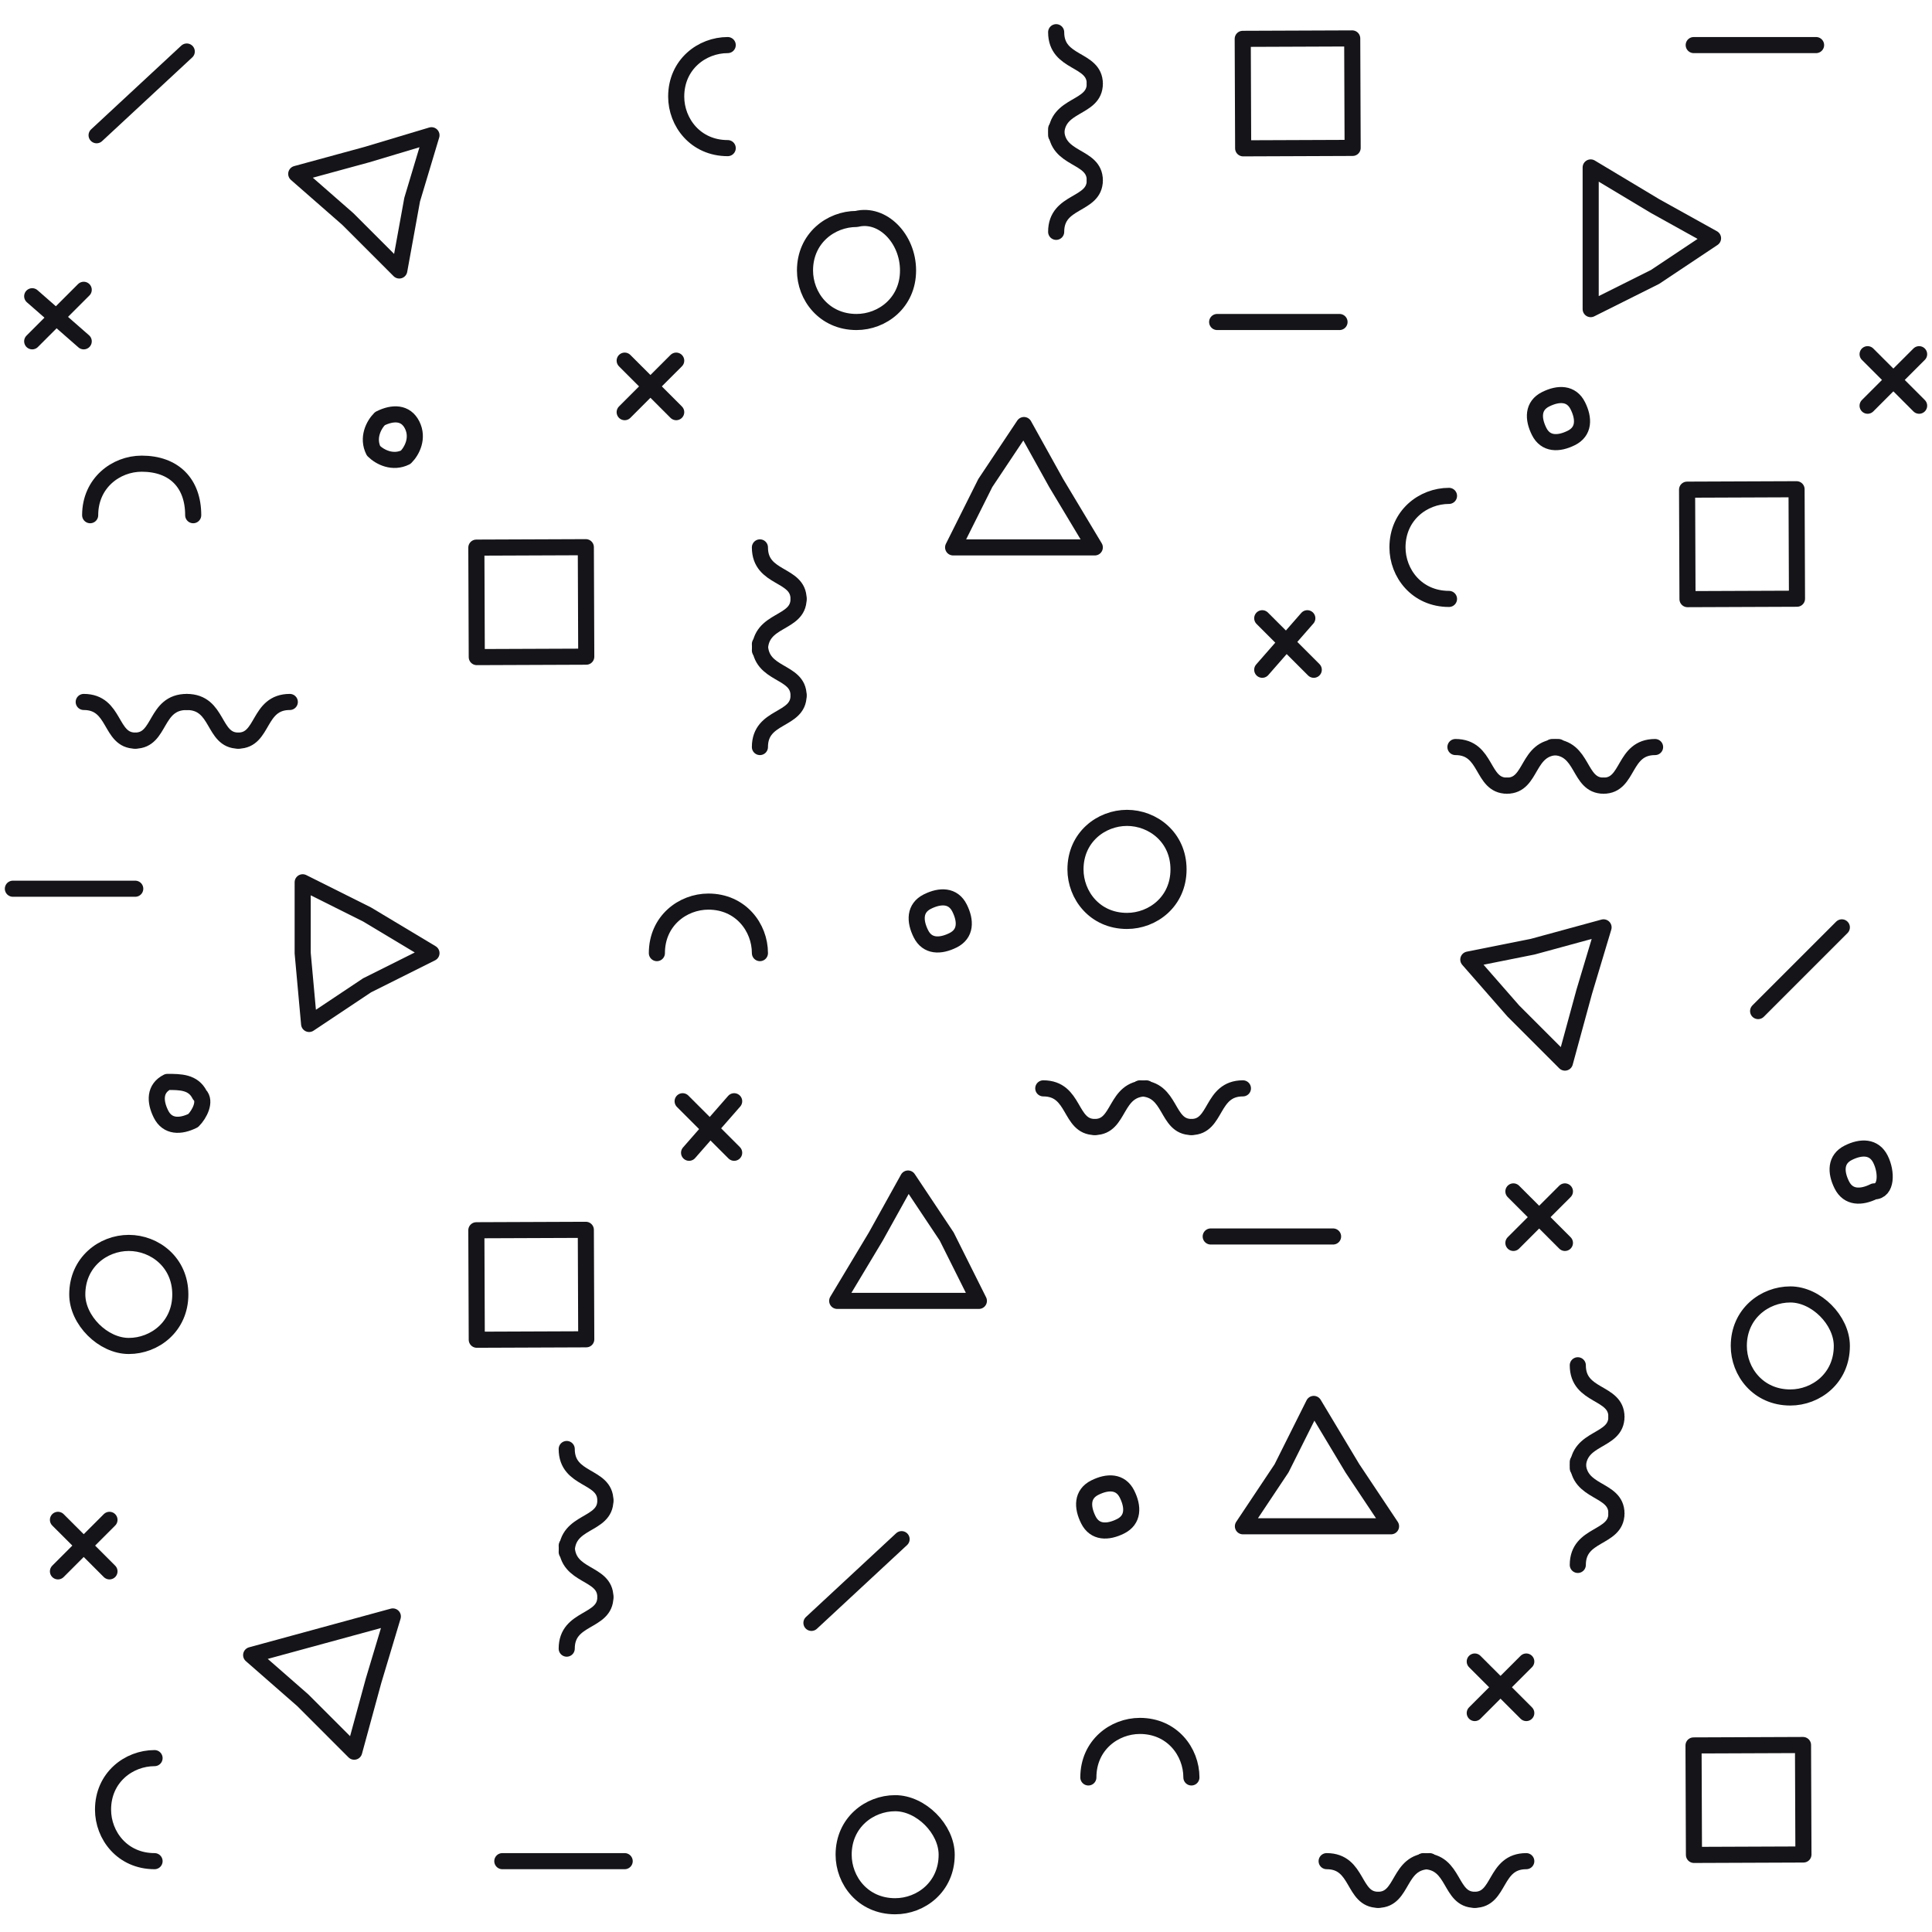 <?xml version="1.0" encoding="utf-8"?>
<!-- Generator: Adobe Illustrator 23.0.1, SVG Export Plug-In . SVG Version: 6.00 Build 0)  -->
<svg version="1.1" id="Layer_1" xmlns="http://www.w3.org/2000/svg" xmlns:xlink="http://www.w3.org/1999/xlink" x="0px" y="0px"
	 viewBox="0 0 30 30" enable-background="new 0 0 30 30" xml:space="preserve">
<g>
	<g>
		
			<line fill="none" stroke="#151418" stroke-width="0.25" stroke-linecap="round" stroke-linejoin="round" stroke-miterlimit="10" x1="10.5" y1="6.4" x2="9.7" y2="5.6"/>
		
			<line fill="none" stroke="#151418" stroke-width="0.25" stroke-linecap="round" stroke-linejoin="round" stroke-miterlimit="10" x1="9.7" y1="6.4" x2="10.5" y2="5.6"/>
	</g>
	<g>
		
			<line fill="none" stroke="#151418" stroke-width="0.25" stroke-linecap="round" stroke-linejoin="round" stroke-miterlimit="10" x1="11.4" y1="17.9" x2="10.6" y2="17.1"/>
		
			<line fill="none" stroke="#151418" stroke-width="0.25" stroke-linecap="round" stroke-linejoin="round" stroke-miterlimit="10" x1="10.7" y1="17.9" x2="11.4" y2="17.1"/>
	</g>
	<g>
		
			<line fill="none" stroke="#151418" stroke-width="0.25" stroke-linecap="round" stroke-linejoin="round" stroke-miterlimit="10" x1="1.7" y1="24.4" x2="0.9" y2="23.6"/>
		
			<line fill="none" stroke="#151418" stroke-width="0.25" stroke-linecap="round" stroke-linejoin="round" stroke-miterlimit="10" x1="0.9" y1="24.4" x2="1.7" y2="23.6"/>
	</g>
	<g>
		
			<line fill="none" stroke="#151418" stroke-width="0.25" stroke-linecap="round" stroke-linejoin="round" stroke-miterlimit="10" x1="1.3" y1="5.3" x2="0.5" y2="4.6"/>
		
			<line fill="none" stroke="#151418" stroke-width="0.25" stroke-linecap="round" stroke-linejoin="round" stroke-miterlimit="10" x1="0.5" y1="5.3" x2="1.3" y2="4.5"/>
	</g>
	<g>
		
			<line fill="none" stroke="#151418" stroke-width="0.25" stroke-linecap="round" stroke-linejoin="round" stroke-miterlimit="10" x1="29.8" y1="6.3" x2="29" y2="5.5"/>
		
			<line fill="none" stroke="#151418" stroke-width="0.25" stroke-linecap="round" stroke-linejoin="round" stroke-miterlimit="10" x1="29" y1="6.3" x2="29.8" y2="5.5"/>
	</g>
	<g>
		
			<line fill="none" stroke="#151418" stroke-width="0.25" stroke-linecap="round" stroke-linejoin="round" stroke-miterlimit="10" x1="20.4" y1="10.4" x2="19.6" y2="9.6"/>
		
			<line fill="none" stroke="#151418" stroke-width="0.25" stroke-linecap="round" stroke-linejoin="round" stroke-miterlimit="10" x1="19.6" y1="10.4" x2="20.3" y2="9.6"/>
	</g>
	<g>
		
			<line fill="none" stroke="#151418" stroke-width="0.25" stroke-linecap="round" stroke-linejoin="round" stroke-miterlimit="10" x1="24.3" y1="19.3" x2="23.5" y2="18.5"/>
		
			<line fill="none" stroke="#151418" stroke-width="0.25" stroke-linecap="round" stroke-linejoin="round" stroke-miterlimit="10" x1="23.5" y1="19.3" x2="24.3" y2="18.5"/>
	</g>
	<g>
		
			<line fill="none" stroke="#151418" stroke-width="0.25" stroke-linecap="round" stroke-linejoin="round" stroke-miterlimit="10" x1="23.7" y1="26.6" x2="22.9" y2="25.8"/>
		
			<line fill="none" stroke="#151418" stroke-width="0.25" stroke-linecap="round" stroke-linejoin="round" stroke-miterlimit="10" x1="22.9" y1="26.6" x2="23.7" y2="25.8"/>
	</g>
	
		<polygon fill="none" stroke="#151418" stroke-width="0.25" stroke-linecap="round" stroke-linejoin="round" stroke-miterlimit="10" points="
		16.4,7.5 15.9,6.6 15.3,7.5 14.8,8.5 15.9,8.5 17,8.5 	"/>
	
		<polygon fill="none" stroke="#151418" stroke-width="0.25" stroke-linecap="round" stroke-linejoin="round" stroke-miterlimit="10" points="
		14.7,19.2 14.1,18.3 13.6,19.2 13,20.2 14.1,20.2 15.2,20.2 	"/>
	
		<polygon fill="none" stroke="#151418" stroke-width="0.25" stroke-linecap="round" stroke-linejoin="round" stroke-miterlimit="10" points="
		21,22.8 20.4,21.8 19.9,22.8 19.3,23.7 20.4,23.7 21.6,23.7 	"/>
	
		<polygon fill="none" stroke="#151418" stroke-width="0.25" stroke-linecap="round" stroke-linejoin="round" stroke-miterlimit="10" points="
		24.6,15.4 24.9,14.4 23.8,14.7 22.8,14.9 23.5,15.7 24.3,16.5 	"/>
	
		<polygon fill="none" stroke="#151418" stroke-width="0.25" stroke-linecap="round" stroke-linejoin="round" stroke-miterlimit="10" points="
		6.4,3.1 6.7,2.1 5.7,2.4 4.6,2.7 5.4,3.4 6.2,4.2 	"/>
	
		<polygon fill="none" stroke="#151418" stroke-width="0.25" stroke-linecap="round" stroke-linejoin="round" stroke-miterlimit="10" points="
		5.8,26.1 6.1,25.1 5,25.4 3.9,25.7 4.7,26.4 5.5,27.2 	"/>
	
		<polygon fill="none" stroke="#151418" stroke-width="0.25" stroke-linecap="round" stroke-linejoin="round" stroke-miterlimit="10" points="
		25.7,4.3 26.6,3.7 25.7,3.2 24.7,2.6 24.7,3.7 24.7,4.8 	"/>
	
		<polygon fill="none" stroke="#151418" stroke-width="0.25" stroke-linecap="round" stroke-linejoin="round" stroke-miterlimit="10" points="
		5.7,15.3 6.7,14.8 5.7,14.2 4.7,13.7 4.7,14.8 4.8,15.9 	"/>
	
		<path fill="none" stroke="#151418" stroke-width="0.25" stroke-linecap="round" stroke-linejoin="round" stroke-miterlimit="10" d="
		M18.3,13.5c0,0.5-0.4,0.8-0.8,0.8c-0.5,0-0.8-0.4-0.8-0.8c0-0.5,0.4-0.8,0.8-0.8C17.9,12.7,18.3,13,18.3,13.5z"/>
	
		<path fill="none" stroke="#151418" stroke-width="0.25" stroke-linecap="round" stroke-linejoin="round" stroke-miterlimit="10" d="
		M14.1,4.2c0,0.5-0.4,0.8-0.8,0.8c-0.5,0-0.8-0.4-0.8-0.8c0-0.5,0.4-0.8,0.8-0.8C13.7,3.3,14.1,3.7,14.1,4.2z"/>
	
		<path fill="none" stroke="#151418" stroke-width="0.25" stroke-linecap="round" stroke-linejoin="round" stroke-miterlimit="10" d="
		M14.7,28.8c0,0.5-0.4,0.8-0.8,0.8c-0.5,0-0.8-0.4-0.8-0.8c0-0.5,0.4-0.8,0.8-0.8C14.3,28,14.7,28.4,14.7,28.8z"/>
	
		<path fill="none" stroke="#151418" stroke-width="0.25" stroke-linecap="round" stroke-linejoin="round" stroke-miterlimit="10" d="
		M16.9,27.6c0-0.5,0.4-0.8,0.8-0.8c0.5,0,0.8,0.4,0.8,0.8"/>
	
		<path fill="none" stroke="#151418" stroke-width="0.25" stroke-linecap="round" stroke-linejoin="round" stroke-miterlimit="10" d="
		M10.2,14.8c0-0.5,0.4-0.8,0.8-0.8c0.5,0,0.8,0.4,0.8,0.8"/>
	
		<path fill="none" stroke="#151418" stroke-width="0.25" stroke-linecap="round" stroke-linejoin="round" stroke-miterlimit="10" d="
		M1.4,8c0-0.5,0.4-0.8,0.8-0.8C2.7,7.2,3,7.5,3,8"/>
	
		<path fill="none" stroke="#151418" stroke-width="0.25" stroke-linecap="round" stroke-linejoin="round" stroke-miterlimit="10" d="
		M22.5,9.3c-0.5,0-0.8-0.4-0.8-0.8c0-0.5,0.4-0.8,0.8-0.8"/>
	
		<path fill="none" stroke="#151418" stroke-width="0.25" stroke-linecap="round" stroke-linejoin="round" stroke-miterlimit="10" d="
		M2.4,28.9c-0.5,0-0.8-0.4-0.8-0.8c0-0.5,0.4-0.8,0.8-0.8"/>
	
		<path fill="none" stroke="#151418" stroke-width="0.25" stroke-linecap="round" stroke-linejoin="round" stroke-miterlimit="10" d="
		M11.3,2.3c-0.5,0-0.8-0.4-0.8-0.8c0-0.5,0.4-0.8,0.8-0.8"/>
	
		<path fill="none" stroke="#151418" stroke-width="0.25" stroke-linecap="round" stroke-linejoin="round" stroke-miterlimit="10" d="
		M2.8,20.1c0,0.5-0.4,0.8-0.8,0.8s-0.8-0.4-0.8-0.8c0-0.5,0.4-0.8,0.8-0.8S2.8,19.6,2.8,20.1z"/>
	
		<path fill="none" stroke="#151418" stroke-width="0.25" stroke-linecap="round" stroke-linejoin="round" stroke-miterlimit="10" d="
		M28.6,20.9c0,0.5-0.4,0.8-0.8,0.8c-0.5,0-0.8-0.4-0.8-0.8c0-0.5,0.4-0.8,0.8-0.8C28.2,20.1,28.6,20.5,28.6,20.9z"/>
	
		<rect x="26.2" y="7.6" transform="matrix(1 -3.876037e-03 3.876037e-03 1 -3.256581e-02 0.105)" fill="none" stroke="#151418" stroke-width="0.25" stroke-linecap="round" stroke-linejoin="round" stroke-miterlimit="10" width="1.7" height="1.7"/>
	
		<rect x="7.4" y="8.5" transform="matrix(1 -3.876037e-03 3.876037e-03 1 -3.621249e-02 3.201960e-02)" fill="none" stroke="#151418" stroke-width="0.25" stroke-linecap="round" stroke-linejoin="round" stroke-miterlimit="10" width="1.7" height="1.7"/>
	
		<rect x="7.4" y="19.1" transform="matrix(1 -3.876037e-03 3.876037e-03 1 -7.736593e-02 3.193532e-02)" fill="none" stroke="#151418" stroke-width="0.25" stroke-linecap="round" stroke-linejoin="round" stroke-miterlimit="10" width="1.7" height="1.7"/>
	
		<rect x="26.3" y="27.1" transform="matrix(1 -3.876037e-03 3.876037e-03 1 -0.108 0.105)" fill="none" stroke="#151418" stroke-width="0.25" stroke-linecap="round" stroke-linejoin="round" stroke-miterlimit="10" width="1.7" height="1.7"/>
	
		<rect x="19.3" y="0.6" transform="matrix(1 -3.876037e-03 3.876037e-03 1 -5.267086e-03 7.798105e-02)" fill="none" stroke="#151418" stroke-width="0.25" stroke-linecap="round" stroke-linejoin="round" stroke-miterlimit="10" width="1.7" height="1.7"/>
	<g>
		
			<path fill="none" stroke="#151418" stroke-width="0.25" stroke-linecap="round" stroke-linejoin="round" stroke-miterlimit="10" d="
			M17,17.5c-0.4,0-0.3-0.6-0.8-0.6"/>
		
			<path fill="none" stroke="#151418" stroke-width="0.25" stroke-linecap="round" stroke-linejoin="round" stroke-miterlimit="10" d="
			M18.5,17.5c-0.4,0-0.3-0.6-0.8-0.6"/>
		
			<path fill="none" stroke="#151418" stroke-width="0.25" stroke-linecap="round" stroke-linejoin="round" stroke-miterlimit="10" d="
			M17,17.5c0.4,0,0.3-0.6,0.8-0.6"/>
		
			<path fill="none" stroke="#151418" stroke-width="0.25" stroke-linecap="round" stroke-linejoin="round" stroke-miterlimit="10" d="
			M19.2,16.8"/>
		
			<path fill="none" stroke="#151418" stroke-width="0.25" stroke-linecap="round" stroke-linejoin="round" stroke-miterlimit="10" d="
			M18.5,17.5c0.4,0,0.3-0.6,0.8-0.6"/>
	</g>
	<g>
		
			<path fill="none" stroke="#151418" stroke-width="0.25" stroke-linecap="round" stroke-linejoin="round" stroke-miterlimit="10" d="
			M21.4,29.5c-0.4,0-0.3-0.6-0.8-0.6"/>
		
			<path fill="none" stroke="#151418" stroke-width="0.25" stroke-linecap="round" stroke-linejoin="round" stroke-miterlimit="10" d="
			M22.9,29.5c-0.4,0-0.3-0.6-0.8-0.6"/>
		
			<path fill="none" stroke="#151418" stroke-width="0.25" stroke-linecap="round" stroke-linejoin="round" stroke-miterlimit="10" d="
			M21.4,29.5c0.4,0,0.3-0.6,0.8-0.6"/>
		
			<path fill="none" stroke="#151418" stroke-width="0.25" stroke-linecap="round" stroke-linejoin="round" stroke-miterlimit="10" d="
			M23.6,28.8"/>
		
			<path fill="none" stroke="#151418" stroke-width="0.25" stroke-linecap="round" stroke-linejoin="round" stroke-miterlimit="10" d="
			M22.9,29.5c0.4,0,0.3-0.6,0.8-0.6"/>
	</g>
	<g>
		
			<path fill="none" stroke="#151418" stroke-width="0.25" stroke-linecap="round" stroke-linejoin="round" stroke-miterlimit="10" d="
			M23.4,12.2c-0.4,0-0.3-0.6-0.8-0.6"/>
		
			<path fill="none" stroke="#151418" stroke-width="0.25" stroke-linecap="round" stroke-linejoin="round" stroke-miterlimit="10" d="
			M24.9,12.2c-0.4,0-0.3-0.6-0.8-0.6"/>
		
			<path fill="none" stroke="#151418" stroke-width="0.25" stroke-linecap="round" stroke-linejoin="round" stroke-miterlimit="10" d="
			M23.4,12.2c0.4,0,0.3-0.6,0.8-0.6"/>
		
			<path fill="none" stroke="#151418" stroke-width="0.25" stroke-linecap="round" stroke-linejoin="round" stroke-miterlimit="10" d="
			M25.7,11.5"/>
		
			<path fill="none" stroke="#151418" stroke-width="0.25" stroke-linecap="round" stroke-linejoin="round" stroke-miterlimit="10" d="
			M24.9,12.2c0.4,0,0.3-0.6,0.8-0.6"/>
	</g>
	<g>
		
			<path fill="none" stroke="#151418" stroke-width="0.25" stroke-linecap="round" stroke-linejoin="round" stroke-miterlimit="10" d="
			M2.1,11.5c-0.4,0-0.3-0.6-0.8-0.6"/>
		
			<path fill="none" stroke="#151418" stroke-width="0.25" stroke-linecap="round" stroke-linejoin="round" stroke-miterlimit="10" d="
			M3.7,11.5c-0.4,0-0.3-0.6-0.8-0.6"/>
		
			<path fill="none" stroke="#151418" stroke-width="0.25" stroke-linecap="round" stroke-linejoin="round" stroke-miterlimit="10" d="
			M2.1,11.5c0.4,0,0.3-0.6,0.8-0.6"/>
		
			<path fill="none" stroke="#151418" stroke-width="0.25" stroke-linecap="round" stroke-linejoin="round" stroke-miterlimit="10" d="
			M4.4,10.8"/>
		
			<path fill="none" stroke="#151418" stroke-width="0.25" stroke-linecap="round" stroke-linejoin="round" stroke-miterlimit="10" d="
			M3.7,11.5c0.4,0,0.3-0.6,0.8-0.6"/>
	</g>
	<g>
		
			<path fill="none" stroke="#151418" stroke-width="0.25" stroke-linecap="round" stroke-linejoin="round" stroke-miterlimit="10" d="
			M17,2.8c0,0.4-0.6,0.3-0.6,0.8"/>
		
			<path fill="none" stroke="#151418" stroke-width="0.25" stroke-linecap="round" stroke-linejoin="round" stroke-miterlimit="10" d="
			M17,1.3c0,0.4-0.6,0.3-0.6,0.8"/>
		
			<path fill="none" stroke="#151418" stroke-width="0.25" stroke-linecap="round" stroke-linejoin="round" stroke-miterlimit="10" d="
			M17,2.8c0-0.4-0.6-0.3-0.6-0.8"/>
		
			<path fill="none" stroke="#151418" stroke-width="0.25" stroke-linecap="round" stroke-linejoin="round" stroke-miterlimit="10" d="
			M16.4,0.5"/>
		
			<path fill="none" stroke="#151418" stroke-width="0.25" stroke-linecap="round" stroke-linejoin="round" stroke-miterlimit="10" d="
			M17,1.3c0-0.4-0.6-0.3-0.6-0.8"/>
	</g>
	<g>
		
			<path fill="none" stroke="#151418" stroke-width="0.25" stroke-linecap="round" stroke-linejoin="round" stroke-miterlimit="10" d="
			M12.4,10.8c0,0.4-0.6,0.3-0.6,0.8"/>
		
			<path fill="none" stroke="#151418" stroke-width="0.25" stroke-linecap="round" stroke-linejoin="round" stroke-miterlimit="10" d="
			M12.4,9.3c0,0.4-0.6,0.3-0.6,0.8"/>
		
			<path fill="none" stroke="#151418" stroke-width="0.25" stroke-linecap="round" stroke-linejoin="round" stroke-miterlimit="10" d="
			M12.4,10.8c0-0.4-0.6-0.3-0.6-0.8"/>
		
			<path fill="none" stroke="#151418" stroke-width="0.25" stroke-linecap="round" stroke-linejoin="round" stroke-miterlimit="10" d="
			M11.7,8.5"/>
		
			<path fill="none" stroke="#151418" stroke-width="0.25" stroke-linecap="round" stroke-linejoin="round" stroke-miterlimit="10" d="
			M12.4,9.3c0-0.4-0.6-0.3-0.6-0.8"/>
	</g>
	<g>
		
			<path fill="none" stroke="#151418" stroke-width="0.25" stroke-linecap="round" stroke-linejoin="round" stroke-miterlimit="10" d="
			M25.1,23.5c0,0.4-0.6,0.3-0.6,0.8"/>
		
			<path fill="none" stroke="#151418" stroke-width="0.25" stroke-linecap="round" stroke-linejoin="round" stroke-miterlimit="10" d="
			M25.1,22c0,0.4-0.6,0.3-0.6,0.8"/>
		
			<path fill="none" stroke="#151418" stroke-width="0.25" stroke-linecap="round" stroke-linejoin="round" stroke-miterlimit="10" d="
			M25.1,23.5c0-0.4-0.6-0.3-0.6-0.8"/>
		
			<path fill="none" stroke="#151418" stroke-width="0.25" stroke-linecap="round" stroke-linejoin="round" stroke-miterlimit="10" d="
			M24.5,21.2"/>
		
			<path fill="none" stroke="#151418" stroke-width="0.25" stroke-linecap="round" stroke-linejoin="round" stroke-miterlimit="10" d="
			M25.1,22c0-0.4-0.6-0.3-0.6-0.8"/>
	</g>
	<g>
		
			<path fill="none" stroke="#151418" stroke-width="0.25" stroke-linecap="round" stroke-linejoin="round" stroke-miterlimit="10" d="
			M9.4,24.8c0,0.4-0.6,0.3-0.6,0.8"/>
		
			<path fill="none" stroke="#151418" stroke-width="0.25" stroke-linecap="round" stroke-linejoin="round" stroke-miterlimit="10" d="
			M9.4,23.3c0,0.4-0.6,0.3-0.6,0.8"/>
		
			<path fill="none" stroke="#151418" stroke-width="0.25" stroke-linecap="round" stroke-linejoin="round" stroke-miterlimit="10" d="
			M9.4,24.8c0-0.4-0.6-0.3-0.6-0.8"/>
		
			<path fill="none" stroke="#151418" stroke-width="0.25" stroke-linecap="round" stroke-linejoin="round" stroke-miterlimit="10" d="
			M8.7,22.5"/>
		
			<path fill="none" stroke="#151418" stroke-width="0.25" stroke-linecap="round" stroke-linejoin="round" stroke-miterlimit="10" d="
			M9.4,23.3c0-0.4-0.6-0.3-0.6-0.8"/>
	</g>
	
		<line fill="none" stroke="#151418" stroke-width="0.25" stroke-linecap="round" stroke-linejoin="round" stroke-miterlimit="10" x1="18.8" y1="19.2" x2="20.7" y2="19.2"/>
	
		<line fill="none" stroke="#151418" stroke-width="0.25" stroke-linecap="round" stroke-linejoin="round" stroke-miterlimit="10" x1="0.2" y1="13.8" x2="2.1" y2="13.8"/>
	
		<line fill="none" stroke="#151418" stroke-width="0.25" stroke-linecap="round" stroke-linejoin="round" stroke-miterlimit="10" x1="18.9" y1="5" x2="20.8" y2="5"/>
	
		<line fill="none" stroke="#151418" stroke-width="0.25" stroke-linecap="round" stroke-linejoin="round" stroke-miterlimit="10" x1="26.3" y1="0.7" x2="28.2" y2="0.7"/>
	
		<line fill="none" stroke="#151418" stroke-width="0.25" stroke-linecap="round" stroke-linejoin="round" stroke-miterlimit="10" x1="7.8" y1="28.9" x2="9.7" y2="28.9"/>
	
		<line fill="none" stroke="#151418" stroke-width="0.25" stroke-linecap="round" stroke-linejoin="round" stroke-miterlimit="10" x1="12.6" y1="25.2" x2="14" y2="23.9"/>
	
		<line fill="none" stroke="#151418" stroke-width="0.25" stroke-linecap="round" stroke-linejoin="round" stroke-miterlimit="10" x1="1.5" y1="2.1" x2="2.9" y2="0.8"/>
	
		<line fill="none" stroke="#151418" stroke-width="0.25" stroke-linecap="round" stroke-linejoin="round" stroke-miterlimit="10" x1="27.3" y1="15.7" x2="28.6" y2="14.4"/>
	
		<path fill="none" stroke="#151418" stroke-width="0.25" stroke-linecap="round" stroke-linejoin="round" stroke-miterlimit="10" d="
		M17.4,23.7c-0.2,0.1-0.4,0.1-0.5-0.1c-0.1-0.2-0.1-0.4,0.1-0.5c0.2-0.1,0.4-0.1,0.5,0.1C17.6,23.4,17.6,23.6,17.4,23.7z"/>
	
		<path fill="none" stroke="#151418" stroke-width="0.25" stroke-linecap="round" stroke-linejoin="round" stroke-miterlimit="10" d="
		M14.8,14.6c-0.2,0.1-0.4,0.1-0.5-0.1c-0.1-0.2-0.1-0.4,0.1-0.5c0.2-0.1,0.4-0.1,0.5,0.1C15,14.3,15,14.5,14.8,14.6z"/>
	
		<path fill="none" stroke="#151418" stroke-width="0.25" stroke-linecap="round" stroke-linejoin="round" stroke-miterlimit="10" d="
		M3,17.4c-0.2,0.1-0.4,0.1-0.5-0.1c-0.1-0.2-0.1-0.4,0.1-0.5C2.8,16.8,3,16.8,3.1,17C3.2,17.1,3.1,17.3,3,17.4z"/>
	
		<path fill="none" stroke="#151418" stroke-width="0.25" stroke-linecap="round" stroke-linejoin="round" stroke-miterlimit="10" d="
		M6.3,7.1C6.1,7.2,5.9,7.1,5.8,7C5.7,6.8,5.8,6.6,5.9,6.5c0.2-0.1,0.4-0.1,0.5,0.1C6.5,6.8,6.4,7,6.3,7.1z"/>
	
		<path fill="none" stroke="#151418" stroke-width="0.25" stroke-linecap="round" stroke-linejoin="round" stroke-miterlimit="10" d="
		M24.4,6.8c-0.2,0.1-0.4,0.1-0.5-0.1c-0.1-0.2-0.1-0.4,0.1-0.5c0.2-0.1,0.4-0.1,0.5,0.1C24.6,6.5,24.6,6.7,24.4,6.8z"/>
	
		<path fill="none" stroke="#151418" stroke-width="0.25" stroke-linecap="round" stroke-linejoin="round" stroke-miterlimit="10" d="
		M29.1,18.5c-0.2,0.1-0.4,0.1-0.5-0.1c-0.1-0.2-0.1-0.4,0.1-0.5c0.2-0.1,0.4-0.1,0.5,0.1C29.3,18.2,29.3,18.5,29.1,18.5z"/>
</g>
</svg>
